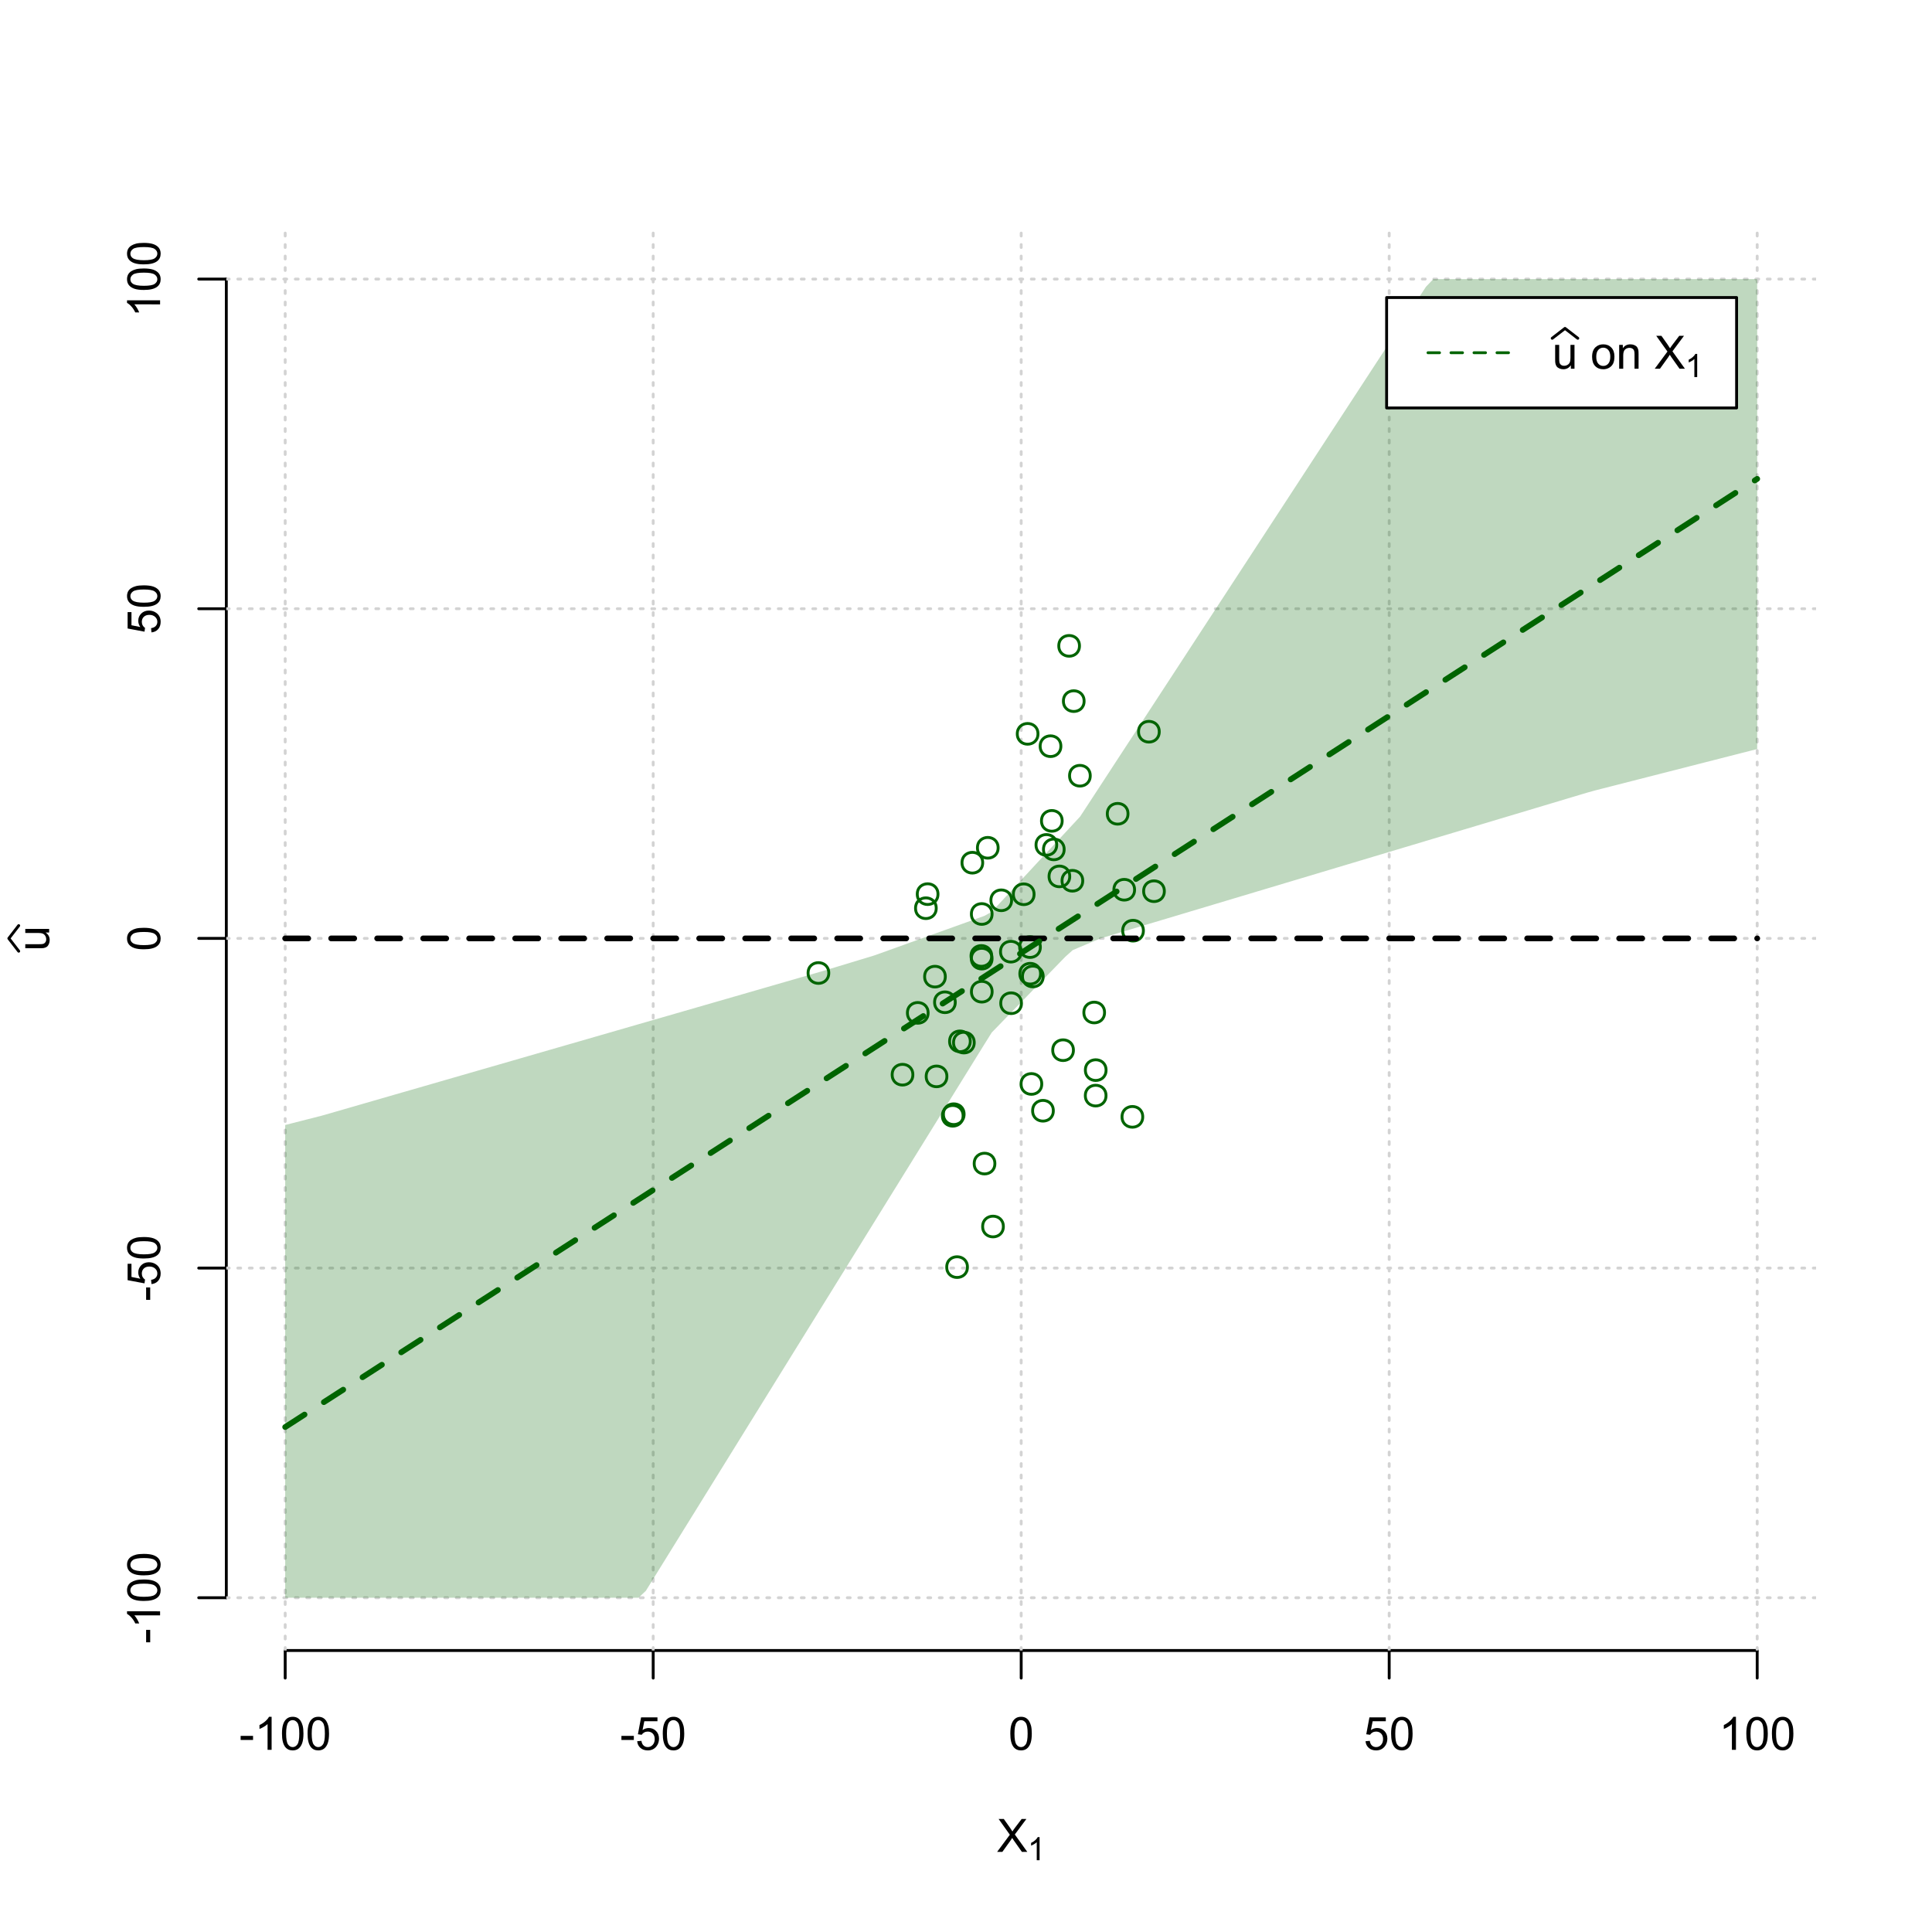 <?xml version="1.0" encoding="UTF-8"?>
<svg xmlns="http://www.w3.org/2000/svg" xmlns:xlink="http://www.w3.org/1999/xlink" width="504pt" height="504pt" viewBox="0 0 504 504" version="1.1">
<defs>
<g>
<symbol overflow="visible" id="glyph0-0">
<path style="stroke:none;" d="M 1.5 0 L 1.5 -7.5 L 7.5 -7.5 L 7.5 0 Z M 1.688 -0.188 L 7.312 -0.188 L 7.312 -7.312 L 1.688 -7.312 Z M 1.688 -0.188 "/>
</symbol>
<symbol overflow="visible" id="glyph0-1">
<path style="stroke:none;" d="M 0.055 0 L 3.375 -4.477 L 0.445 -8.59 L 1.797 -8.59 L 3.359 -6.387 C 3.68 -5.93 3.91 -5.578 4.047 -5.332 C 4.238 -5.645 4.465 -5.969 4.727 -6.312 L 6.457 -8.59 L 7.695 -8.59 L 4.676 -4.539 L 7.93 0 L 6.523 0 L 4.359 -3.062 C 4.238 -3.238 4.113 -3.43 3.984 -3.641 C 3.789 -3.324 3.652 -3.109 3.574 -2.992 L 1.418 0 Z M 0.055 0 "/>
</symbol>
<symbol overflow="visible" id="glyph0-2">
<path style="stroke:none;" d="M 0.383 -2.578 L 0.383 -3.641 L 3.621 -3.641 L 3.621 -2.578 Z M 0.383 -2.578 "/>
</symbol>
<symbol overflow="visible" id="glyph0-3">
<path style="stroke:none;" d="M 4.469 0 L 3.414 0 L 3.414 -6.719 C 3.16 -6.477 2.828 -6.234 2.414 -5.996 C 2 -5.75 1.629 -5.57 1.305 -5.449 L 1.305 -6.469 C 1.895 -6.742 2.41 -7.078 2.852 -7.477 C 3.293 -7.871 3.605 -8.254 3.789 -8.625 L 4.469 -8.625 Z M 4.469 0 "/>
</symbol>
<symbol overflow="visible" id="glyph0-4">
<path style="stroke:none;" d="M 0.5 -4.234 C 0.496 -5.246 0.602 -6.062 0.812 -6.688 C 1.02 -7.305 1.328 -7.785 1.742 -8.121 C 2.148 -8.457 2.668 -8.625 3.297 -8.625 C 3.758 -8.625 4.164 -8.531 4.512 -8.348 C 4.855 -8.16 5.141 -7.891 5.371 -7.543 C 5.594 -7.191 5.773 -6.766 5.906 -6.266 C 6.035 -5.762 6.098 -5.086 6.102 -4.234 C 6.098 -3.227 5.996 -2.414 5.789 -1.797 C 5.578 -1.176 5.266 -0.695 4.859 -0.359 C 4.445 -0.02 3.926 0.145 3.297 0.148 C 2.465 0.145 1.816 -0.148 1.348 -0.742 C 0.781 -1.457 0.496 -2.621 0.5 -4.234 Z M 1.582 -4.234 C 1.582 -2.824 1.746 -1.887 2.074 -1.418 C 2.402 -0.949 2.809 -0.715 3.297 -0.719 C 3.777 -0.715 4.184 -0.949 4.52 -1.422 C 4.848 -1.887 5.016 -2.824 5.016 -4.234 C 5.016 -5.648 4.848 -6.59 4.52 -7.055 C 4.184 -7.516 3.773 -7.746 3.289 -7.75 C 2.801 -7.746 2.414 -7.543 2.125 -7.137 C 1.762 -6.613 1.582 -5.645 1.582 -4.234 Z M 1.582 -4.234 "/>
</symbol>
<symbol overflow="visible" id="glyph0-5">
<path style="stroke:none;" d="M 0.5 -2.25 L 1.605 -2.344 C 1.684 -1.805 1.871 -1.398 2.176 -1.125 C 2.473 -0.852 2.836 -0.715 3.258 -0.719 C 3.766 -0.715 4.195 -0.906 4.547 -1.293 C 4.898 -1.672 5.074 -2.18 5.074 -2.82 C 5.074 -3.414 4.902 -3.891 4.566 -4.242 C 4.227 -4.59 3.785 -4.762 3.242 -4.766 C 2.898 -4.762 2.594 -4.684 2.32 -4.531 C 2.047 -4.375 1.832 -4.176 1.676 -3.93 L 0.688 -4.062 L 1.516 -8.473 L 5.789 -8.473 L 5.789 -7.465 L 2.359 -7.465 L 1.898 -5.156 C 2.414 -5.516 2.953 -5.695 3.523 -5.695 C 4.27 -5.695 4.902 -5.434 5.422 -4.914 C 5.934 -4.395 6.191 -3.727 6.195 -2.914 C 6.191 -2.133 5.965 -1.461 5.516 -0.898 C 4.961 -0.199 4.211 0.145 3.258 0.148 C 2.477 0.145 1.836 -0.07 1.344 -0.508 C 0.844 -0.941 0.562 -1.523 0.5 -2.25 Z M 0.5 -2.25 "/>
</symbol>
<symbol overflow="visible" id="glyph0-6">
<path style="stroke:none;" d="M 4.867 0 L 4.867 -0.914 C 4.379 -0.211 3.723 0.141 2.895 0.141 C 2.527 0.141 2.184 0.07 1.867 -0.07 C 1.547 -0.211 1.309 -0.387 1.156 -0.602 C 1 -0.812 0.895 -1.074 0.832 -1.383 C 0.785 -1.59 0.762 -1.918 0.766 -2.367 L 0.766 -6.223 L 1.82 -6.223 L 1.82 -2.773 C 1.816 -2.219 1.84 -1.848 1.887 -1.656 C 1.949 -1.379 2.09 -1.16 2.309 -1.004 C 2.523 -0.84 2.789 -0.762 3.105 -0.766 C 3.418 -0.762 3.715 -0.844 3.996 -1.008 C 4.273 -1.172 4.469 -1.391 4.586 -1.672 C 4.699 -1.949 4.758 -2.355 4.758 -2.891 L 4.758 -6.223 L 5.812 -6.223 L 5.812 0 Z M 4.867 0 "/>
</symbol>
<symbol overflow="visible" id="glyph0-7">
<path style="stroke:none;" d=""/>
</symbol>
<symbol overflow="visible" id="glyph0-8">
<path style="stroke:none;" d="M 0.398 -3.109 C 0.398 -4.262 0.719 -5.117 1.359 -5.672 C 1.895 -6.133 2.547 -6.363 3.316 -6.363 C 4.172 -6.363 4.871 -6.082 5.414 -5.52 C 5.953 -4.957 6.223 -4.184 6.227 -3.199 C 6.223 -2.398 6.102 -1.766 5.867 -1.309 C 5.625 -0.848 5.277 -0.492 4.82 -0.238 C 4.359 0.016 3.859 0.141 3.316 0.141 C 2.441 0.141 1.734 -0.137 1.203 -0.695 C 0.664 -1.254 0.398 -2.059 0.398 -3.109 Z M 1.484 -3.109 C 1.48 -2.309 1.656 -1.711 2.004 -1.32 C 2.348 -0.922 2.785 -0.727 3.316 -0.727 C 3.84 -0.727 4.273 -0.926 4.621 -1.324 C 4.969 -1.723 5.145 -2.328 5.145 -3.148 C 5.145 -3.914 4.969 -4.496 4.617 -4.895 C 4.266 -5.289 3.832 -5.488 3.316 -5.492 C 2.785 -5.488 2.348 -5.293 2.004 -4.898 C 1.656 -4.5 1.48 -3.902 1.484 -3.109 Z M 1.484 -3.109 "/>
</symbol>
<symbol overflow="visible" id="glyph0-9">
<path style="stroke:none;" d="M 0.789 0 L 0.789 -6.223 L 1.742 -6.223 L 1.742 -5.336 C 2.195 -6.02 2.855 -6.363 3.719 -6.363 C 4.09 -6.363 4.434 -6.293 4.754 -6.16 C 5.066 -6.023 5.305 -5.848 5.461 -5.633 C 5.617 -5.41 5.727 -5.152 5.789 -4.852 C 5.828 -4.656 5.848 -4.312 5.848 -3.828 L 5.848 0 L 4.793 0 L 4.793 -3.785 C 4.793 -4.215 4.75 -4.535 4.668 -4.75 C 4.586 -4.961 4.441 -5.129 4.234 -5.258 C 4.023 -5.383 3.777 -5.449 3.5 -5.449 C 3.047 -5.449 2.66 -5.305 2.332 -5.02 C 2.004 -4.734 1.84 -4.195 1.844 -3.398 L 1.844 0 Z M 0.789 0 "/>
</symbol>
<symbol overflow="visible" id="glyph1-0">
<path style="stroke:none;" d="M 1.051 0 L 1.051 -5.25 L 5.25 -5.25 L 5.25 0 Z M 1.18 -0.133 L 5.117 -0.133 L 5.117 -5.117 L 1.18 -5.117 Z M 1.18 -0.133 "/>
</symbol>
<symbol overflow="visible" id="glyph1-1">
<path style="stroke:none;" d="M 3.129 0 L 2.391 0 L 2.391 -4.703 C 2.211 -4.531 1.977 -4.363 1.691 -4.195 C 1.398 -4.023 1.141 -3.895 0.914 -3.812 L 0.914 -4.527 C 1.328 -4.719 1.688 -4.953 1.996 -5.234 C 2.305 -5.508 2.523 -5.777 2.652 -6.039 L 3.129 -6.039 Z M 3.129 0 "/>
</symbol>
<symbol overflow="visible" id="glyph2-0">
<path style="stroke:none;" d="M 0 -1.5 L -7.5 -1.5 L -7.5 -7.5 L 0 -7.5 Z M -0.188 -1.688 L -0.188 -7.312 L -7.312 -7.312 L -7.312 -1.688 Z M -0.188 -1.688 "/>
</symbol>
<symbol overflow="visible" id="glyph2-1">
<path style="stroke:none;" d="M 0 -4.867 L -0.914 -4.867 C -0.211 -4.379 0.141 -3.723 0.141 -2.895 C 0.141 -2.527 0.07 -2.184 -0.07 -1.867 C -0.211 -1.547 -0.387 -1.309 -0.598 -1.156 C -0.809 -1 -1.07 -0.895 -1.383 -0.832 C -1.59 -0.789 -1.918 -0.766 -2.367 -0.77 L -6.223 -0.77 L -6.223 -1.824 L -2.773 -1.824 C -2.219 -1.82 -1.848 -1.844 -1.656 -1.887 C -1.379 -1.949 -1.16 -2.09 -1.004 -2.309 C -0.84 -2.523 -0.762 -2.789 -0.766 -3.105 C -0.762 -3.418 -0.844 -3.715 -1.008 -3.996 C -1.172 -4.273 -1.391 -4.469 -1.672 -4.586 C -1.945 -4.699 -2.352 -4.758 -2.887 -4.758 L -6.223 -4.758 L -6.223 -5.812 L 0 -5.812 Z M 0 -4.867 "/>
</symbol>
<symbol overflow="visible" id="glyph2-2">
<path style="stroke:none;" d="M -2.578 -0.383 L -3.641 -0.383 L -3.641 -3.621 L -2.578 -3.621 Z M -2.578 -0.383 "/>
</symbol>
<symbol overflow="visible" id="glyph2-3">
<path style="stroke:none;" d="M 0 -4.469 L 0 -3.414 L -6.719 -3.418 C -6.477 -3.16 -6.234 -2.828 -5.996 -2.418 C -5.75 -2.004 -5.57 -1.633 -5.449 -1.309 L -6.469 -1.309 C -6.742 -1.895 -7.078 -2.41 -7.477 -2.852 C -7.871 -3.293 -8.254 -3.605 -8.625 -3.793 L -8.625 -4.473 Z M 0 -4.469 "/>
</symbol>
<symbol overflow="visible" id="glyph2-4">
<path style="stroke:none;" d="M -4.234 -0.5 C -5.246 -0.496 -6.062 -0.602 -6.688 -0.812 C -7.305 -1.02 -7.785 -1.328 -8.121 -1.742 C -8.457 -2.152 -8.625 -2.672 -8.625 -3.301 C -8.625 -3.758 -8.531 -4.164 -8.348 -4.512 C -8.16 -4.859 -7.891 -5.145 -7.543 -5.371 C -7.191 -5.594 -6.766 -5.773 -6.266 -5.906 C -5.762 -6.035 -5.086 -6.098 -4.234 -6.102 C -3.223 -6.098 -2.41 -5.996 -1.793 -5.789 C -1.176 -5.578 -0.695 -5.266 -0.359 -4.859 C -0.02 -4.445 0.145 -3.926 0.148 -3.297 C 0.145 -2.465 -0.148 -1.816 -0.742 -1.348 C -1.457 -0.781 -2.621 -0.496 -4.234 -0.5 Z M -4.234 -1.582 C -2.824 -1.582 -1.887 -1.746 -1.418 -2.074 C -0.949 -2.402 -0.715 -2.809 -0.719 -3.297 C -0.715 -3.777 -0.949 -4.184 -1.422 -4.52 C -1.887 -4.848 -2.824 -5.016 -4.234 -5.016 C -5.648 -5.016 -6.59 -4.848 -7.055 -4.52 C -7.516 -4.188 -7.746 -3.777 -7.75 -3.289 C -7.746 -2.801 -7.543 -2.414 -7.137 -2.129 C -6.613 -1.762 -5.645 -1.582 -4.234 -1.582 Z M -4.234 -1.582 "/>
</symbol>
<symbol overflow="visible" id="glyph2-5">
<path style="stroke:none;" d="M -2.25 -0.5 L -2.344 -1.605 C -1.805 -1.684 -1.398 -1.871 -1.125 -2.176 C -0.852 -2.473 -0.715 -2.836 -0.719 -3.258 C -0.715 -3.766 -0.906 -4.195 -1.293 -4.547 C -1.672 -4.898 -2.18 -5.074 -2.816 -5.074 C -3.414 -5.074 -3.891 -4.902 -4.242 -4.566 C -4.59 -4.227 -4.762 -3.785 -4.766 -3.242 C -4.762 -2.898 -4.684 -2.594 -4.531 -2.32 C -4.375 -2.047 -4.176 -1.832 -3.93 -1.676 L -4.062 -0.688 L -8.473 -1.52 L -8.473 -5.789 L -7.465 -5.789 L -7.465 -2.363 L -5.156 -1.898 C -5.516 -2.414 -5.695 -2.953 -5.695 -3.523 C -5.695 -4.27 -5.434 -4.902 -4.914 -5.422 C -4.395 -5.934 -3.727 -6.191 -2.91 -6.195 C -2.133 -6.191 -1.461 -5.965 -0.895 -5.516 C -0.199 -4.961 0.145 -4.211 0.148 -3.258 C 0.145 -2.477 -0.07 -1.836 -0.508 -1.344 C -0.941 -0.848 -1.523 -0.566 -2.25 -0.5 Z M -2.25 -0.5 "/>
</symbol>
</g>
<clipPath id="clip1">
  <path d="M 74 59.039 L 75 59.039 L 75 430.559 L 74 430.559 Z M 74 59.039 "/>
</clipPath>
<clipPath id="clip2">
  <path d="M 170 59.039 L 171 59.039 L 171 430.559 L 170 430.559 Z M 170 59.039 "/>
</clipPath>
<clipPath id="clip3">
  <path d="M 266 59.039 L 267 59.039 L 267 430.559 L 266 430.559 Z M 266 59.039 "/>
</clipPath>
<clipPath id="clip4">
  <path d="M 362 59.039 L 363 59.039 L 363 430.559 L 362 430.559 Z M 362 59.039 "/>
</clipPath>
<clipPath id="clip5">
  <path d="M 458 59.039 L 459 59.039 L 459 430.559 L 458 430.559 Z M 458 59.039 "/>
</clipPath>
<clipPath id="clip6">
  <path d="M 59.039 416 L 473.758 416 L 473.758 418 L 59.039 418 Z M 59.039 416 "/>
</clipPath>
<clipPath id="clip7">
  <path d="M 59.039 330 L 473.758 330 L 473.758 332 L 59.039 332 Z M 59.039 330 "/>
</clipPath>
<clipPath id="clip8">
  <path d="M 59.039 244 L 473.758 244 L 473.758 246 L 59.039 246 Z M 59.039 244 "/>
</clipPath>
<clipPath id="clip9">
  <path d="M 59.039 158 L 473.758 158 L 473.758 160 L 59.039 160 Z M 59.039 158 "/>
</clipPath>
<clipPath id="clip10">
  <path d="M 59.039 72 L 473.758 72 L 473.758 74 L 59.039 74 Z M 59.039 72 "/>
</clipPath>
</defs>
<g id="surface1446">
<rect x="0" y="0" width="504" height="504" style="fill:rgb(100%,100%,100%);fill-opacity:1;stroke:none;"/>
<g style="fill:rgb(0%,0%,0%);fill-opacity:1;">
  <use xlink:href="#glyph0-1" x="260.062" y="483.102"/>
</g>
<g style="fill:rgb(0%,0%,0%);fill-opacity:1;">
  <use xlink:href="#glyph1-1" x="268.066" y="485.281"/>
</g>
<g style="fill:rgb(0%,0%,0%);fill-opacity:1;">
  <use xlink:href="#glyph2-1" x="12.82" y="248.137"/>
</g>
<path style="fill:none;stroke-width:0.75;stroke-linecap:round;stroke-linejoin:round;stroke:rgb(0%,0%,0%);stroke-opacity:1;stroke-miterlimit:10;" d="M 4.879 248.137 L 2.301 244.801 L 4.879 241.465 "/>
<path style="fill:none;stroke-width:0.75;stroke-linecap:round;stroke-linejoin:round;stroke:rgb(0%,0%,0%);stroke-opacity:1;stroke-miterlimit:10;" d="M 74.398 430.559 L 458.398 430.559 "/>
<path style="fill:none;stroke-width:0.75;stroke-linecap:round;stroke-linejoin:round;stroke:rgb(0%,0%,0%);stroke-opacity:1;stroke-miterlimit:10;" d="M 74.398 430.559 L 74.398 437.762 "/>
<path style="fill:none;stroke-width:0.75;stroke-linecap:round;stroke-linejoin:round;stroke:rgb(0%,0%,0%);stroke-opacity:1;stroke-miterlimit:10;" d="M 170.398 430.559 L 170.398 437.762 "/>
<path style="fill:none;stroke-width:0.75;stroke-linecap:round;stroke-linejoin:round;stroke:rgb(0%,0%,0%);stroke-opacity:1;stroke-miterlimit:10;" d="M 266.398 430.559 L 266.398 437.762 "/>
<path style="fill:none;stroke-width:0.75;stroke-linecap:round;stroke-linejoin:round;stroke:rgb(0%,0%,0%);stroke-opacity:1;stroke-miterlimit:10;" d="M 362.398 430.559 L 362.398 437.762 "/>
<path style="fill:none;stroke-width:0.75;stroke-linecap:round;stroke-linejoin:round;stroke:rgb(0%,0%,0%);stroke-opacity:1;stroke-miterlimit:10;" d="M 458.398 430.559 L 458.398 437.762 "/>
<g style="fill:rgb(0%,0%,0%);fill-opacity:1;">
  <use xlink:href="#glyph0-2" x="62.391" y="456.48"/>
  <use xlink:href="#glyph0-3" x="66.387" y="456.48"/>
  <use xlink:href="#glyph0-4" x="73.061" y="456.48"/>
  <use xlink:href="#glyph0-4" x="79.734" y="456.48"/>
</g>
<g style="fill:rgb(0%,0%,0%);fill-opacity:1;">
  <use xlink:href="#glyph0-2" x="161.727" y="456.48"/>
  <use xlink:href="#glyph0-5" x="165.723" y="456.48"/>
  <use xlink:href="#glyph0-4" x="172.396" y="456.48"/>
</g>
<g style="fill:rgb(0%,0%,0%);fill-opacity:1;">
  <use xlink:href="#glyph0-4" x="263.062" y="456.48"/>
</g>
<g style="fill:rgb(0%,0%,0%);fill-opacity:1;">
  <use xlink:href="#glyph0-5" x="355.727" y="456.48"/>
  <use xlink:href="#glyph0-4" x="362.4" y="456.48"/>
</g>
<g style="fill:rgb(0%,0%,0%);fill-opacity:1;">
  <use xlink:href="#glyph0-3" x="448.387" y="456.48"/>
  <use xlink:href="#glyph0-4" x="455.061" y="456.48"/>
  <use xlink:href="#glyph0-4" x="461.734" y="456.48"/>
</g>
<path style="fill:none;stroke-width:0.75;stroke-linecap:round;stroke-linejoin:round;stroke:rgb(0%,0%,0%);stroke-opacity:1;stroke-miterlimit:10;" d="M 59.039 416.801 L 59.039 72.801 "/>
<path style="fill:none;stroke-width:0.75;stroke-linecap:round;stroke-linejoin:round;stroke:rgb(0%,0%,0%);stroke-opacity:1;stroke-miterlimit:10;" d="M 59.039 416.801 L 51.84 416.801 "/>
<path style="fill:none;stroke-width:0.75;stroke-linecap:round;stroke-linejoin:round;stroke:rgb(0%,0%,0%);stroke-opacity:1;stroke-miterlimit:10;" d="M 59.039 330.801 L 51.84 330.801 "/>
<path style="fill:none;stroke-width:0.75;stroke-linecap:round;stroke-linejoin:round;stroke:rgb(0%,0%,0%);stroke-opacity:1;stroke-miterlimit:10;" d="M 59.039 244.801 L 51.84 244.801 "/>
<path style="fill:none;stroke-width:0.75;stroke-linecap:round;stroke-linejoin:round;stroke:rgb(0%,0%,0%);stroke-opacity:1;stroke-miterlimit:10;" d="M 59.039 158.801 L 51.84 158.801 "/>
<path style="fill:none;stroke-width:0.75;stroke-linecap:round;stroke-linejoin:round;stroke:rgb(0%,0%,0%);stroke-opacity:1;stroke-miterlimit:10;" d="M 59.039 72.801 L 51.84 72.801 "/>
<g style="fill:rgb(0%,0%,0%);fill-opacity:1;">
  <use xlink:href="#glyph2-2" x="41.762" y="428.809"/>
  <use xlink:href="#glyph2-3" x="41.762" y="424.812"/>
  <use xlink:href="#glyph2-4" x="41.762" y="418.139"/>
  <use xlink:href="#glyph2-4" x="41.762" y="411.465"/>
</g>
<g style="fill:rgb(0%,0%,0%);fill-opacity:1;">
  <use xlink:href="#glyph2-2" x="41.762" y="339.473"/>
  <use xlink:href="#glyph2-5" x="41.762" y="335.477"/>
  <use xlink:href="#glyph2-4" x="41.762" y="328.803"/>
</g>
<g style="fill:rgb(0%,0%,0%);fill-opacity:1;">
  <use xlink:href="#glyph2-4" x="41.762" y="248.137"/>
</g>
<g style="fill:rgb(0%,0%,0%);fill-opacity:1;">
  <use xlink:href="#glyph2-5" x="41.762" y="165.473"/>
  <use xlink:href="#glyph2-4" x="41.762" y="158.799"/>
</g>
<g style="fill:rgb(0%,0%,0%);fill-opacity:1;">
  <use xlink:href="#glyph2-3" x="41.762" y="82.812"/>
  <use xlink:href="#glyph2-4" x="41.762" y="76.139"/>
  <use xlink:href="#glyph2-4" x="41.762" y="69.465"/>
</g>
<g clip-path="url(#clip1)" clip-rule="nonzero">
<path style="fill:none;stroke-width:0.75;stroke-linecap:round;stroke-linejoin:round;stroke:rgb(82.745%,82.745%,82.745%);stroke-opacity:1;stroke-dasharray:0.75,2.25;stroke-miterlimit:10;" d="M 74.398 430.559 L 74.398 59.039 "/>
</g>
<g clip-path="url(#clip2)" clip-rule="nonzero">
<path style="fill:none;stroke-width:0.75;stroke-linecap:round;stroke-linejoin:round;stroke:rgb(82.745%,82.745%,82.745%);stroke-opacity:1;stroke-dasharray:0.75,2.25;stroke-miterlimit:10;" d="M 170.398 430.559 L 170.398 59.039 "/>
</g>
<g clip-path="url(#clip3)" clip-rule="nonzero">
<path style="fill:none;stroke-width:0.75;stroke-linecap:round;stroke-linejoin:round;stroke:rgb(82.745%,82.745%,82.745%);stroke-opacity:1;stroke-dasharray:0.75,2.25;stroke-miterlimit:10;" d="M 266.398 430.559 L 266.398 59.039 "/>
</g>
<g clip-path="url(#clip4)" clip-rule="nonzero">
<path style="fill:none;stroke-width:0.75;stroke-linecap:round;stroke-linejoin:round;stroke:rgb(82.745%,82.745%,82.745%);stroke-opacity:1;stroke-dasharray:0.75,2.25;stroke-miterlimit:10;" d="M 362.398 430.559 L 362.398 59.039 "/>
</g>
<g clip-path="url(#clip5)" clip-rule="nonzero">
<path style="fill:none;stroke-width:0.75;stroke-linecap:round;stroke-linejoin:round;stroke:rgb(82.745%,82.745%,82.745%);stroke-opacity:1;stroke-dasharray:0.75,2.25;stroke-miterlimit:10;" d="M 458.398 430.559 L 458.398 59.039 "/>
</g>
<g clip-path="url(#clip6)" clip-rule="nonzero">
<path style="fill:none;stroke-width:0.75;stroke-linecap:round;stroke-linejoin:round;stroke:rgb(82.745%,82.745%,82.745%);stroke-opacity:1;stroke-dasharray:0.75,2.25;stroke-miterlimit:10;" d="M 59.039 416.801 L 473.762 416.801 "/>
</g>
<g clip-path="url(#clip7)" clip-rule="nonzero">
<path style="fill:none;stroke-width:0.75;stroke-linecap:round;stroke-linejoin:round;stroke:rgb(82.745%,82.745%,82.745%);stroke-opacity:1;stroke-dasharray:0.75,2.25;stroke-miterlimit:10;" d="M 59.039 330.801 L 473.762 330.801 "/>
</g>
<g clip-path="url(#clip8)" clip-rule="nonzero">
<path style="fill:none;stroke-width:0.75;stroke-linecap:round;stroke-linejoin:round;stroke:rgb(82.745%,82.745%,82.745%);stroke-opacity:1;stroke-dasharray:0.75,2.25;stroke-miterlimit:10;" d="M 59.039 244.801 L 473.762 244.801 "/>
</g>
<g clip-path="url(#clip9)" clip-rule="nonzero">
<path style="fill:none;stroke-width:0.75;stroke-linecap:round;stroke-linejoin:round;stroke:rgb(82.745%,82.745%,82.745%);stroke-opacity:1;stroke-dasharray:0.75,2.25;stroke-miterlimit:10;" d="M 59.039 158.801 L 473.762 158.801 "/>
</g>
<g clip-path="url(#clip10)" clip-rule="nonzero">
<path style="fill:none;stroke-width:0.75;stroke-linecap:round;stroke-linejoin:round;stroke:rgb(82.745%,82.745%,82.745%);stroke-opacity:1;stroke-dasharray:0.75,2.25;stroke-miterlimit:10;" d="M 59.039 72.801 L 473.762 72.801 "/>
</g>
<path style=" stroke:none;fill-rule:nonzero;fill:rgb(0%,39.216%,0%);fill-opacity:0.251;" d="M 74.398 342.52 L 74.398 293.48 L 76.32 292.988 L 78.238 292.5 L 80.16 292.008 L 82.078 291.52 L 84 291.027 L 85.922 290.48 L 87.84 289.926 L 89.762 289.371 L 91.68 288.816 L 93.602 288.262 L 95.52 287.707 L 97.441 287.152 L 99.359 286.598 L 101.281 286.043 L 103.199 285.488 L 105.121 284.934 L 107.039 284.383 L 108.961 283.828 L 110.879 283.273 L 112.801 282.719 L 114.719 282.164 L 116.641 281.609 L 118.559 281.055 L 120.48 280.5 L 122.398 279.945 L 124.32 279.391 L 126.238 278.836 L 128.16 278.285 L 130.078 277.73 L 133.922 276.621 L 135.84 276.066 L 137.762 275.512 L 139.68 274.957 L 141.602 274.402 L 143.52 273.848 L 145.441 273.293 L 147.359 272.738 L 149.281 272.188 L 151.199 271.633 L 153.121 271.078 L 155.039 270.523 L 156.961 269.969 L 158.879 269.414 L 160.801 268.859 L 162.719 268.305 L 164.641 267.75 L 166.559 267.195 L 168.48 266.641 L 170.398 266.09 L 172.32 265.535 L 174.238 264.98 L 176.16 264.426 L 178.078 263.871 L 181.922 262.762 L 183.84 262.207 L 185.762 261.652 L 187.68 261.098 L 189.602 260.547 L 191.52 259.992 L 193.441 259.438 L 195.359 258.883 L 197.281 258.328 L 199.199 257.773 L 201.121 257.219 L 203.039 256.664 L 204.961 256.109 L 206.879 255.555 L 208.801 255 L 210.719 254.449 L 212.641 253.895 L 214.559 253.34 L 216.48 252.762 L 218.398 252.18 L 220.32 251.598 L 222.238 251.016 L 224.16 250.434 L 226.078 249.852 L 228 249.27 L 229.922 248.586 L 231.84 247.895 L 233.762 247.207 L 235.68 246.516 L 237.602 245.824 L 239.52 245.137 L 241.441 244.445 L 243.359 243.754 L 245.281 243.062 L 247.199 242.375 L 249.121 241.684 L 251.039 240.992 L 252.961 240.305 L 254.879 239.613 L 256.801 238.922 L 258.719 237.855 L 260.641 235.785 L 262.559 233.715 L 264.48 231.648 L 266.398 229.578 L 268.32 227.512 L 270.238 225.441 L 272.16 223.371 L 274.078 221.305 L 276 219.234 L 277.922 217.168 L 279.84 215.098 L 281.762 213.027 L 283.68 210.105 L 285.602 207.164 L 287.52 204.223 L 289.441 201.281 L 291.359 198.34 L 293.281 195.398 L 295.199 192.457 L 297.121 189.516 L 299.039 186.57 L 300.961 183.629 L 302.879 180.688 L 304.801 177.746 L 306.719 174.805 L 308.641 171.863 L 310.559 168.922 L 312.48 165.98 L 314.398 163.039 L 316.32 160.098 L 318.238 157.156 L 320.16 154.215 L 322.078 151.273 L 325.922 145.391 L 327.84 142.449 L 329.762 139.508 L 331.68 136.566 L 333.602 133.625 L 335.52 130.684 L 337.441 127.742 L 339.359 124.801 L 341.281 121.855 L 343.199 118.914 L 345.121 115.973 L 347.039 113.031 L 348.961 110.09 L 350.879 107.148 L 352.801 104.207 L 354.719 101.266 L 356.641 98.324 L 358.559 95.383 L 360.48 92.441 L 362.398 89.5 L 364.32 86.559 L 366.238 83.617 L 368.16 80.676 L 370.078 77.734 L 372 74.793 L 373.922 72.801 L 458.398 72.801 L 458.398 195.398 L 456.48 195.891 L 454.559 196.379 L 452.641 196.871 L 450.719 197.359 L 448.801 197.852 L 446.879 198.344 L 444.961 198.832 L 443.039 199.324 L 441.121 199.812 L 439.199 200.305 L 437.281 200.793 L 435.359 201.285 L 433.441 201.773 L 431.52 202.266 L 429.602 202.754 L 427.68 203.246 L 425.762 203.738 L 423.84 204.227 L 421.922 204.719 L 420 205.207 L 418.078 205.699 L 416.16 206.188 L 414.238 206.719 L 412.32 207.293 L 410.398 207.867 L 408.48 208.441 L 406.559 209.02 L 404.641 209.594 L 402.719 210.168 L 400.801 210.742 L 398.879 211.32 L 396.961 211.895 L 395.039 212.469 L 393.121 213.043 L 391.199 213.617 L 389.281 214.195 L 387.359 214.77 L 385.441 215.344 L 383.52 215.918 L 381.602 216.492 L 379.68 217.07 L 377.762 217.645 L 375.84 218.219 L 373.922 218.793 L 372 219.367 L 370.078 219.945 L 368.16 220.52 L 366.238 221.094 L 364.32 221.668 L 362.398 222.246 L 360.48 222.82 L 358.559 223.395 L 356.641 223.969 L 354.719 224.543 L 352.801 225.121 L 350.879 225.695 L 348.961 226.27 L 347.039 226.844 L 345.121 227.418 L 343.199 227.996 L 341.281 228.57 L 339.359 229.145 L 337.441 229.719 L 335.52 230.293 L 333.602 230.871 L 331.68 231.445 L 329.762 232.02 L 327.84 232.594 L 325.922 233.172 L 322.078 234.32 L 320.16 234.895 L 318.238 235.469 L 316.32 236.047 L 314.398 236.621 L 312.48 237.195 L 310.559 237.77 L 308.641 238.344 L 306.719 238.922 L 304.801 239.496 L 302.879 240.07 L 300.961 240.645 L 299.039 241.219 L 297.121 241.797 L 295.199 242.371 L 293.281 242.945 L 291.359 243.52 L 289.441 244.098 L 287.52 244.672 L 285.602 245.414 L 283.68 246.23 L 281.762 247.043 L 279.84 247.859 L 277.922 249.578 L 274.078 253.531 L 272.16 255.508 L 270.238 257.484 L 268.32 259.461 L 266.398 261.438 L 264.48 263.414 L 262.559 265.391 L 260.641 267.371 L 258.719 269.348 L 256.801 272.414 L 254.879 275.516 L 252.961 278.613 L 251.039 281.715 L 249.121 284.816 L 247.199 287.914 L 245.281 291.016 L 243.359 294.113 L 241.441 297.215 L 239.52 300.312 L 237.602 303.414 L 235.68 306.512 L 233.762 309.613 L 231.84 312.711 L 229.922 315.812 L 228 318.914 L 226.078 322.012 L 224.16 325.113 L 222.238 328.211 L 220.32 331.312 L 218.398 334.41 L 216.48 337.512 L 214.559 340.609 L 212.641 343.711 L 210.719 346.809 L 208.801 349.91 L 206.879 353.008 L 204.961 356.109 L 203.039 359.211 L 201.121 362.309 L 199.199 365.41 L 197.281 368.508 L 195.359 371.609 L 193.441 374.707 L 191.52 377.809 L 189.602 380.906 L 187.68 384.008 L 185.762 387.105 L 183.84 390.207 L 181.922 393.309 L 180 396.406 L 178.078 399.508 L 176.16 402.605 L 174.238 405.707 L 172.32 408.805 L 170.398 411.906 L 168.48 415.004 L 166.559 416.801 L 74.398 416.801 Z M 74.398 342.52 "/>
<path style="fill:none;stroke-width:0.75;stroke-linecap:round;stroke-linejoin:round;stroke:rgb(0%,39.216%,0%);stroke-opacity:1;stroke-miterlimit:10;" d="M 271.762 282.773 C 271.762 286.371 266.363 286.371 266.363 282.773 C 266.363 279.172 271.762 279.172 271.762 282.773 "/>
<path style="fill:none;stroke-width:0.75;stroke-linecap:round;stroke-linejoin:round;stroke:rgb(0%,39.216%,0%);stroke-opacity:1;stroke-miterlimit:10;" d="M 258.82 258.707 C 258.82 262.305 253.418 262.305 253.418 258.707 C 253.418 255.105 258.82 255.105 258.82 258.707 "/>
<path style="fill:none;stroke-width:0.75;stroke-linecap:round;stroke-linejoin:round;stroke:rgb(0%,39.216%,0%);stroke-opacity:1;stroke-miterlimit:10;" d="M 216.203 253.828 C 216.203 257.43 210.805 257.43 210.805 253.828 C 210.805 250.227 216.203 250.227 216.203 253.828 "/>
<path style="fill:none;stroke-width:0.75;stroke-linecap:round;stroke-linejoin:round;stroke:rgb(0%,39.216%,0%);stroke-opacity:1;stroke-miterlimit:10;" d="M 271.449 254.012 C 271.449 257.609 266.047 257.609 266.047 254.012 C 266.047 250.41 271.449 250.41 271.449 254.012 "/>
<path style="fill:none;stroke-width:0.75;stroke-linecap:round;stroke-linejoin:round;stroke:rgb(0%,39.216%,0%);stroke-opacity:1;stroke-miterlimit:10;" d="M 260.383 221.164 C 260.383 224.762 254.984 224.762 254.984 221.164 C 254.984 217.562 260.383 217.562 260.383 221.164 "/>
<path style="fill:none;stroke-width:0.75;stroke-linecap:round;stroke-linejoin:round;stroke:rgb(0%,39.216%,0%);stroke-opacity:1;stroke-miterlimit:10;" d="M 280.023 273.965 C 280.023 277.566 274.625 277.566 274.625 273.965 C 274.625 270.363 280.023 270.363 280.023 273.965 "/>
<path style="fill:none;stroke-width:0.75;stroke-linecap:round;stroke-linejoin:round;stroke:rgb(0%,39.216%,0%);stroke-opacity:1;stroke-miterlimit:10;" d="M 298.105 291.352 C 298.105 294.953 292.703 294.953 292.703 291.352 C 292.703 287.75 298.105 287.75 298.105 291.352 "/>
<path style="fill:none;stroke-width:0.75;stroke-linecap:round;stroke-linejoin:round;stroke:rgb(0%,39.216%,0%);stroke-opacity:1;stroke-miterlimit:10;" d="M 261.746 319.961 C 261.746 323.562 256.344 323.562 256.344 319.961 C 256.344 316.363 261.746 316.363 261.746 319.961 "/>
<path style="fill:none;stroke-width:0.75;stroke-linecap:round;stroke-linejoin:round;stroke:rgb(0%,39.216%,0%);stroke-opacity:1;stroke-miterlimit:10;" d="M 253.117 271.656 C 253.117 275.258 247.719 275.258 247.719 271.656 C 247.719 268.055 253.117 268.055 253.117 271.656 "/>
<path style="fill:none;stroke-width:0.75;stroke-linecap:round;stroke-linejoin:round;stroke:rgb(0%,39.216%,0%);stroke-opacity:1;stroke-miterlimit:10;" d="M 282.812 182.902 C 282.812 186.5 277.41 186.5 277.41 182.902 C 277.41 179.301 282.812 179.301 282.812 182.902 "/>
<path style="fill:none;stroke-width:0.75;stroke-linecap:round;stroke-linejoin:round;stroke:rgb(0%,39.216%,0%);stroke-opacity:1;stroke-miterlimit:10;" d="M 258.805 238.434 C 258.805 242.035 253.406 242.035 253.406 238.434 C 253.406 234.836 258.805 234.836 258.805 238.434 "/>
<path style="fill:none;stroke-width:0.75;stroke-linecap:round;stroke-linejoin:round;stroke:rgb(0%,39.216%,0%);stroke-opacity:1;stroke-miterlimit:10;" d="M 288.527 285.812 C 288.527 289.414 283.129 289.414 283.129 285.812 C 283.129 282.215 288.527 282.215 288.527 285.812 "/>
<path style="fill:none;stroke-width:0.75;stroke-linecap:round;stroke-linejoin:round;stroke:rgb(0%,39.216%,0%);stroke-opacity:1;stroke-miterlimit:10;" d="M 254.145 271.98 C 254.145 275.578 248.746 275.578 248.746 271.98 C 248.746 268.379 254.145 268.379 254.145 271.98 "/>
<path style="fill:none;stroke-width:0.75;stroke-linecap:round;stroke-linejoin:round;stroke:rgb(0%,39.216%,0%);stroke-opacity:1;stroke-miterlimit:10;" d="M 303.742 232.484 C 303.742 236.086 298.34 236.086 298.34 232.484 C 298.34 228.887 303.742 228.887 303.742 232.484 "/>
<path style="fill:none;stroke-width:0.75;stroke-linecap:round;stroke-linejoin:round;stroke:rgb(0%,39.216%,0%);stroke-opacity:1;stroke-miterlimit:10;" d="M 281.602 168.488 C 281.602 172.086 276.203 172.086 276.203 168.488 C 276.203 164.887 281.602 164.887 281.602 168.488 "/>
<path style="fill:none;stroke-width:0.75;stroke-linecap:round;stroke-linejoin:round;stroke:rgb(0%,39.216%,0%);stroke-opacity:1;stroke-miterlimit:10;" d="M 274.781 289.762 C 274.781 293.363 269.379 293.363 269.379 289.762 C 269.379 286.16 274.781 286.16 274.781 289.762 "/>
<path style="fill:none;stroke-width:0.75;stroke-linecap:round;stroke-linejoin:round;stroke:rgb(0%,39.216%,0%);stroke-opacity:1;stroke-miterlimit:10;" d="M 282.453 229.762 C 282.453 233.363 277.051 233.363 277.051 229.762 C 277.051 226.164 282.453 226.164 282.453 229.762 "/>
<path style="fill:none;stroke-width:0.75;stroke-linecap:round;stroke-linejoin:round;stroke:rgb(0%,39.216%,0%);stroke-opacity:1;stroke-miterlimit:10;" d="M 270.777 191.438 C 270.777 195.039 265.379 195.039 265.379 191.438 C 265.379 187.84 270.777 187.84 270.777 191.438 "/>
<path style="fill:none;stroke-width:0.75;stroke-linecap:round;stroke-linejoin:round;stroke:rgb(0%,39.216%,0%);stroke-opacity:1;stroke-miterlimit:10;" d="M 279.062 228.629 C 279.062 232.227 273.664 232.227 273.664 228.629 C 273.664 225.027 279.062 225.027 279.062 228.629 "/>
<path style="fill:none;stroke-width:0.75;stroke-linecap:round;stroke-linejoin:round;stroke:rgb(0%,39.216%,0%);stroke-opacity:1;stroke-miterlimit:10;" d="M 272.137 254.73 C 272.137 258.332 266.734 258.332 266.734 254.73 C 266.734 251.129 272.137 251.129 272.137 254.73 "/>
<path style="fill:none;stroke-width:0.75;stroke-linecap:round;stroke-linejoin:round;stroke:rgb(0%,39.216%,0%);stroke-opacity:1;stroke-miterlimit:10;" d="M 247.016 280.797 C 247.016 284.398 241.613 284.398 241.613 280.797 C 241.613 277.199 247.016 277.199 247.016 280.797 "/>
<path style="fill:none;stroke-width:0.75;stroke-linecap:round;stroke-linejoin:round;stroke:rgb(0%,39.216%,0%);stroke-opacity:1;stroke-miterlimit:10;" d="M 271.395 247.066 C 271.395 250.668 265.992 250.668 265.992 247.066 C 265.992 243.465 271.395 243.465 271.395 247.066 "/>
<path style="fill:none;stroke-width:0.75;stroke-linecap:round;stroke-linejoin:round;stroke:rgb(0%,39.216%,0%);stroke-opacity:1;stroke-miterlimit:10;" d="M 252.375 330.551 C 252.375 334.152 246.973 334.152 246.973 330.551 C 246.973 326.949 252.375 326.949 252.375 330.551 "/>
<path style="fill:none;stroke-width:0.75;stroke-linecap:round;stroke-linejoin:round;stroke:rgb(0%,39.216%,0%);stroke-opacity:1;stroke-miterlimit:10;" d="M 258.801 250.074 C 258.801 253.676 253.402 253.676 253.402 250.074 C 253.402 246.477 258.801 246.477 258.801 250.074 "/>
<path style="fill:none;stroke-width:0.75;stroke-linecap:round;stroke-linejoin:round;stroke:rgb(0%,39.216%,0%);stroke-opacity:1;stroke-miterlimit:10;" d="M 288.539 279.164 C 288.539 282.762 283.141 282.762 283.141 279.164 C 283.141 275.562 288.539 275.562 288.539 279.164 "/>
<path style="fill:none;stroke-width:0.75;stroke-linecap:round;stroke-linejoin:round;stroke:rgb(0%,39.216%,0%);stroke-opacity:1;stroke-miterlimit:10;" d="M 277.609 221.586 C 277.609 225.184 272.211 225.184 272.211 221.586 C 272.211 217.984 277.609 217.984 277.609 221.586 "/>
<path style="fill:none;stroke-width:0.75;stroke-linecap:round;stroke-linejoin:round;stroke:rgb(0%,39.216%,0%);stroke-opacity:1;stroke-miterlimit:10;" d="M 244.691 233.254 C 244.691 236.855 239.289 236.855 239.289 233.254 C 239.289 229.652 244.691 229.652 244.691 233.254 "/>
<path style="fill:none;stroke-width:0.75;stroke-linecap:round;stroke-linejoin:round;stroke:rgb(0%,39.216%,0%);stroke-opacity:1;stroke-miterlimit:10;" d="M 238.137 280.355 C 238.137 283.957 232.738 283.957 232.738 280.355 C 232.738 276.754 238.137 276.754 238.137 280.355 "/>
<path style="fill:none;stroke-width:0.75;stroke-linecap:round;stroke-linejoin:round;stroke:rgb(0%,39.216%,0%);stroke-opacity:1;stroke-miterlimit:10;" d="M 251.504 290.664 C 251.504 294.266 246.105 294.266 246.105 290.664 C 246.105 287.062 251.504 287.062 251.504 290.664 "/>
<path style="fill:none;stroke-width:0.75;stroke-linecap:round;stroke-linejoin:round;stroke:rgb(0%,39.216%,0%);stroke-opacity:1;stroke-miterlimit:10;" d="M 251.242 291.074 C 251.242 294.676 245.84 294.676 245.84 291.074 C 245.84 287.477 251.242 287.477 251.242 291.074 "/>
<path style="fill:none;stroke-width:0.75;stroke-linecap:round;stroke-linejoin:round;stroke:rgb(0%,39.216%,0%);stroke-opacity:1;stroke-miterlimit:10;" d="M 302.414 190.883 C 302.414 194.484 297.016 194.484 297.016 190.883 C 297.016 187.285 302.414 187.285 302.414 190.883 "/>
<path style="fill:none;stroke-width:0.75;stroke-linecap:round;stroke-linejoin:round;stroke:rgb(0%,39.216%,0%);stroke-opacity:1;stroke-miterlimit:10;" d="M 242.121 264.23 C 242.121 267.828 236.719 267.828 236.719 264.23 C 236.719 260.629 242.121 260.629 242.121 264.23 "/>
<path style="fill:none;stroke-width:0.75;stroke-linecap:round;stroke-linejoin:round;stroke:rgb(0%,39.216%,0%);stroke-opacity:1;stroke-miterlimit:10;" d="M 266.406 248.262 C 266.406 251.863 261.004 251.863 261.004 248.262 C 261.004 244.664 266.406 244.664 266.406 248.262 "/>
<path style="fill:none;stroke-width:0.75;stroke-linecap:round;stroke-linejoin:round;stroke:rgb(0%,39.216%,0%);stroke-opacity:1;stroke-miterlimit:10;" d="M 259.535 303.543 C 259.535 307.141 254.137 307.141 254.137 303.543 C 254.137 299.941 259.535 299.941 259.535 303.543 "/>
<path style="fill:none;stroke-width:0.75;stroke-linecap:round;stroke-linejoin:round;stroke:rgb(0%,39.216%,0%);stroke-opacity:1;stroke-miterlimit:10;" d="M 298.277 242.785 C 298.277 246.387 292.875 246.387 292.875 242.785 C 292.875 239.184 298.277 239.184 298.277 242.785 "/>
<path style="fill:none;stroke-width:0.75;stroke-linecap:round;stroke-linejoin:round;stroke:rgb(0%,39.216%,0%);stroke-opacity:1;stroke-miterlimit:10;" d="M 263.898 234.859 C 263.898 238.461 258.5 238.461 258.5 234.859 C 258.5 231.262 263.898 231.262 263.898 234.859 "/>
<path style="fill:none;stroke-width:0.75;stroke-linecap:round;stroke-linejoin:round;stroke:rgb(0%,39.216%,0%);stroke-opacity:1;stroke-miterlimit:10;" d="M 244.234 236.926 C 244.234 240.523 238.836 240.523 238.836 236.926 C 238.836 233.324 244.234 233.324 244.234 236.926 "/>
<path style="fill:none;stroke-width:0.75;stroke-linecap:round;stroke-linejoin:round;stroke:rgb(0%,39.216%,0%);stroke-opacity:1;stroke-miterlimit:10;" d="M 276.75 194.66 C 276.75 198.262 271.348 198.262 271.348 194.66 C 271.348 191.062 276.75 191.062 276.75 194.66 "/>
<path style="fill:none;stroke-width:0.75;stroke-linecap:round;stroke-linejoin:round;stroke:rgb(0%,39.216%,0%);stroke-opacity:1;stroke-miterlimit:10;" d="M 266.465 261.707 C 266.465 265.309 261.066 265.309 261.066 261.707 C 261.066 258.109 266.465 258.109 266.465 261.707 "/>
<path style="fill:none;stroke-width:0.75;stroke-linecap:round;stroke-linejoin:round;stroke:rgb(0%,39.216%,0%);stroke-opacity:1;stroke-miterlimit:10;" d="M 246.605 254.777 C 246.605 258.379 241.207 258.379 241.207 254.777 C 241.207 251.176 246.605 251.176 246.605 254.777 "/>
<path style="fill:none;stroke-width:0.75;stroke-linecap:round;stroke-linejoin:round;stroke:rgb(0%,39.216%,0%);stroke-opacity:1;stroke-miterlimit:10;" d="M 256.355 225.055 C 256.355 228.656 250.957 228.656 250.957 225.055 C 250.957 221.453 256.355 221.453 256.355 225.055 "/>
<path style="fill:none;stroke-width:0.75;stroke-linecap:round;stroke-linejoin:round;stroke:rgb(0%,39.216%,0%);stroke-opacity:1;stroke-miterlimit:10;" d="M 269.758 233.289 C 269.758 236.887 264.355 236.887 264.355 233.289 C 264.355 229.688 269.758 229.688 269.758 233.289 "/>
<path style="fill:none;stroke-width:0.75;stroke-linecap:round;stroke-linejoin:round;stroke:rgb(0%,39.216%,0%);stroke-opacity:1;stroke-miterlimit:10;" d="M 284.414 202.367 C 284.414 205.965 279.016 205.965 279.016 202.367 C 279.016 198.766 284.414 198.766 284.414 202.367 "/>
<path style="fill:none;stroke-width:0.75;stroke-linecap:round;stroke-linejoin:round;stroke:rgb(0%,39.216%,0%);stroke-opacity:1;stroke-miterlimit:10;" d="M 288.145 264.133 C 288.145 267.73 282.746 267.73 282.746 264.133 C 282.746 260.531 288.145 260.531 288.145 264.133 "/>
<path style="fill:none;stroke-width:0.75;stroke-linecap:round;stroke-linejoin:round;stroke:rgb(0%,39.216%,0%);stroke-opacity:1;stroke-miterlimit:10;" d="M 249.203 261.461 C 249.203 265.062 243.805 265.062 243.805 261.461 C 243.805 257.859 249.203 257.859 249.203 261.461 "/>
<path style="fill:none;stroke-width:0.75;stroke-linecap:round;stroke-linejoin:round;stroke:rgb(0%,39.216%,0%);stroke-opacity:1;stroke-miterlimit:10;" d="M 275.664 220.41 C 275.664 224.012 270.266 224.012 270.266 220.41 C 270.266 216.812 275.664 216.812 275.664 220.41 "/>
<path style="fill:none;stroke-width:0.75;stroke-linecap:round;stroke-linejoin:round;stroke:rgb(0%,39.216%,0%);stroke-opacity:1;stroke-miterlimit:10;" d="M 294.262 212.289 C 294.262 215.891 288.863 215.891 288.863 212.289 C 288.863 208.691 294.262 208.691 294.262 212.289 "/>
<path style="fill:none;stroke-width:0.75;stroke-linecap:round;stroke-linejoin:round;stroke:rgb(0%,39.216%,0%);stroke-opacity:1;stroke-miterlimit:10;" d="M 295.977 232.109 C 295.977 235.707 290.578 235.707 290.578 232.109 C 290.578 228.508 295.977 228.508 295.977 232.109 "/>
<path style="fill:none;stroke-width:0.75;stroke-linecap:round;stroke-linejoin:round;stroke:rgb(0%,39.216%,0%);stroke-opacity:1;stroke-miterlimit:10;" d="M 277.09 214.141 C 277.09 217.738 271.691 217.738 271.691 214.141 C 271.691 210.539 277.09 210.539 277.09 214.141 "/>
<path style="fill:none;stroke-width:0.75;stroke-linecap:round;stroke-linejoin:round;stroke:rgb(0%,39.216%,0%);stroke-opacity:1;stroke-miterlimit:10;" d="M 258.707 249.379 C 258.707 252.977 253.309 252.977 253.309 249.379 C 253.309 245.777 258.707 245.777 258.707 249.379 "/>
<path style="fill:none;stroke-width:1.5;stroke-linecap:round;stroke-linejoin:round;stroke:rgb(0%,0%,0%);stroke-opacity:1;stroke-dasharray:6,6;stroke-miterlimit:10;" d="M 74.398 244.801 L 458.398 244.801 "/>
<path style="fill:none;stroke-width:1.5;stroke-linecap:round;stroke-linejoin:round;stroke:rgb(0%,39.216%,0%);stroke-opacity:1;stroke-dasharray:6,6;stroke-miterlimit:10;" d="M 74.398 372.27 L 76.32 371.035 L 78.238 369.797 L 80.16 368.562 L 82.078 367.324 L 84 366.086 L 85.922 364.852 L 87.84 363.613 L 89.762 362.379 L 91.68 361.141 L 93.602 359.902 L 95.52 358.668 L 97.441 357.43 L 99.359 356.195 L 101.281 354.957 L 103.199 353.719 L 105.121 352.484 L 107.039 351.246 L 108.961 350.012 L 110.879 348.773 L 112.801 347.535 L 114.719 346.301 L 116.641 345.062 L 118.559 343.828 L 120.48 342.59 L 122.398 341.352 L 124.32 340.117 L 126.238 338.879 L 128.16 337.645 L 130.078 336.406 L 132 335.168 L 133.922 333.934 L 135.84 332.695 L 137.762 331.461 L 139.68 330.223 L 141.602 328.984 L 143.52 327.75 L 145.441 326.512 L 147.359 325.273 L 149.281 324.039 L 151.199 322.801 L 153.121 321.566 L 155.039 320.328 L 156.961 319.09 L 158.879 317.855 L 160.801 316.617 L 162.719 315.383 L 164.641 314.145 L 166.559 312.906 L 168.48 311.672 L 170.398 310.434 L 172.32 309.199 L 174.238 307.961 L 176.16 306.723 L 178.078 305.488 L 180 304.25 L 181.922 303.016 L 183.84 301.777 L 185.762 300.539 L 187.68 299.305 L 189.602 298.066 L 191.52 296.832 L 193.441 295.594 L 195.359 294.355 L 197.281 293.121 L 199.199 291.883 L 201.121 290.648 L 203.039 289.41 L 204.961 288.172 L 206.879 286.938 L 208.801 285.699 L 210.719 284.465 L 212.641 283.227 L 214.559 281.988 L 216.48 280.754 L 218.398 279.516 L 220.32 278.281 L 222.238 277.043 L 224.16 275.805 L 226.078 274.57 L 229.922 272.094 L 231.84 270.859 L 233.762 269.621 L 235.68 268.387 L 237.602 267.148 L 239.52 265.91 L 241.441 264.676 L 243.359 263.438 L 245.281 262.203 L 247.199 260.965 L 249.121 259.727 L 251.039 258.492 L 252.961 257.254 L 254.879 256.02 L 256.801 254.781 L 258.719 253.543 L 260.641 252.309 L 262.559 251.07 L 264.48 249.836 L 266.398 248.598 L 268.32 247.359 L 270.238 246.125 L 272.16 244.887 L 274.078 243.652 L 277.922 241.176 L 279.84 239.941 L 281.762 238.703 L 283.68 237.469 L 285.602 236.23 L 287.52 234.992 L 289.441 233.758 L 291.359 232.52 L 293.281 231.285 L 295.199 230.047 L 297.121 228.809 L 299.039 227.574 L 300.961 226.336 L 302.879 225.102 L 304.801 223.863 L 306.719 222.625 L 308.641 221.391 L 310.559 220.152 L 312.48 218.918 L 314.398 217.68 L 316.32 216.441 L 318.238 215.207 L 320.16 213.969 L 322.078 212.73 L 324 211.496 L 325.922 210.258 L 327.84 209.023 L 329.762 207.785 L 331.68 206.547 L 333.602 205.312 L 335.52 204.074 L 337.441 202.84 L 339.359 201.602 L 341.281 200.363 L 343.199 199.129 L 345.121 197.891 L 347.039 196.656 L 348.961 195.418 L 350.879 194.18 L 352.801 192.945 L 354.719 191.707 L 356.641 190.473 L 358.559 189.234 L 360.48 187.996 L 362.398 186.762 L 364.32 185.523 L 366.238 184.289 L 368.16 183.051 L 370.078 181.812 L 372 180.578 L 373.922 179.34 L 375.84 178.105 L 377.762 176.867 L 379.68 175.629 L 381.602 174.395 L 383.52 173.156 L 385.441 171.922 L 387.359 170.684 L 389.281 169.445 L 391.199 168.211 L 393.121 166.973 L 395.039 165.738 L 396.961 164.5 L 398.879 163.262 L 400.801 162.027 L 402.719 160.789 L 404.641 159.555 L 406.559 158.316 L 408.48 157.078 L 410.398 155.844 L 412.32 154.605 L 414.238 153.367 L 416.16 152.133 L 418.078 150.895 L 420 149.66 L 421.922 148.422 L 423.84 147.184 L 425.762 145.949 L 427.68 144.711 L 429.602 143.477 L 431.52 142.238 L 433.441 141 L 435.359 139.766 L 437.281 138.527 L 439.199 137.293 L 441.121 136.055 L 443.039 134.816 L 444.961 133.582 L 446.879 132.344 L 448.801 131.109 L 450.719 129.871 L 452.641 128.633 L 454.559 127.398 L 456.48 126.16 L 458.398 124.926 "/>
<path style="fill-rule:nonzero;fill:rgb(100%,100%,100%);fill-opacity:1;stroke-width:0.75;stroke-linecap:round;stroke-linejoin:round;stroke:rgb(0%,0%,0%);stroke-opacity:1;stroke-miterlimit:10;" d="M 361.727 77.617 L 453.027 77.617 L 453.027 106.418 L 361.727 106.418 Z M 361.727 77.617 "/>
<path style="fill:none;stroke-width:0.75;stroke-linecap:round;stroke-linejoin:round;stroke:rgb(0%,39.216%,0%);stroke-opacity:1;stroke-dasharray:3,3;stroke-miterlimit:10;" d="M 372.523 92.016 L 394.125 92.016 "/>
<g style="fill:rgb(0%,0%,0%);fill-opacity:1;">
  <use xlink:href="#glyph0-6" x="404.926" y="96.188"/>
</g>
<path style="fill:none;stroke-width:0.75;stroke-linecap:round;stroke-linejoin:round;stroke:rgb(0%,0%,0%);stroke-opacity:1;stroke-miterlimit:10;" d="M 404.926 88.246 L 408.262 85.668 L 411.598 88.246 "/>
<g style="fill:rgb(0%,0%,0%);fill-opacity:1;">
  <use xlink:href="#glyph0-7" x="411.598" y="96.188"/>
  <use xlink:href="#glyph0-8" x="414.932" y="96.188"/>
  <use xlink:href="#glyph0-9" x="421.605" y="96.188"/>
  <use xlink:href="#glyph0-7" x="428.279" y="96.188"/>
</g>
<g style="fill:rgb(0%,0%,0%);fill-opacity:1;">
  <use xlink:href="#glyph0-1" x="431.613" y="96.188"/>
</g>
<g style="fill:rgb(0%,0%,0%);fill-opacity:1;">
  <use xlink:href="#glyph1-1" x="439.617" y="98.363"/>
</g>
<g style="fill:rgb(0%,0%,0%);fill-opacity:1;">
  <use xlink:href="#glyph0-7" x="444.289" y="96.188"/>
</g>
</g>
</svg>
